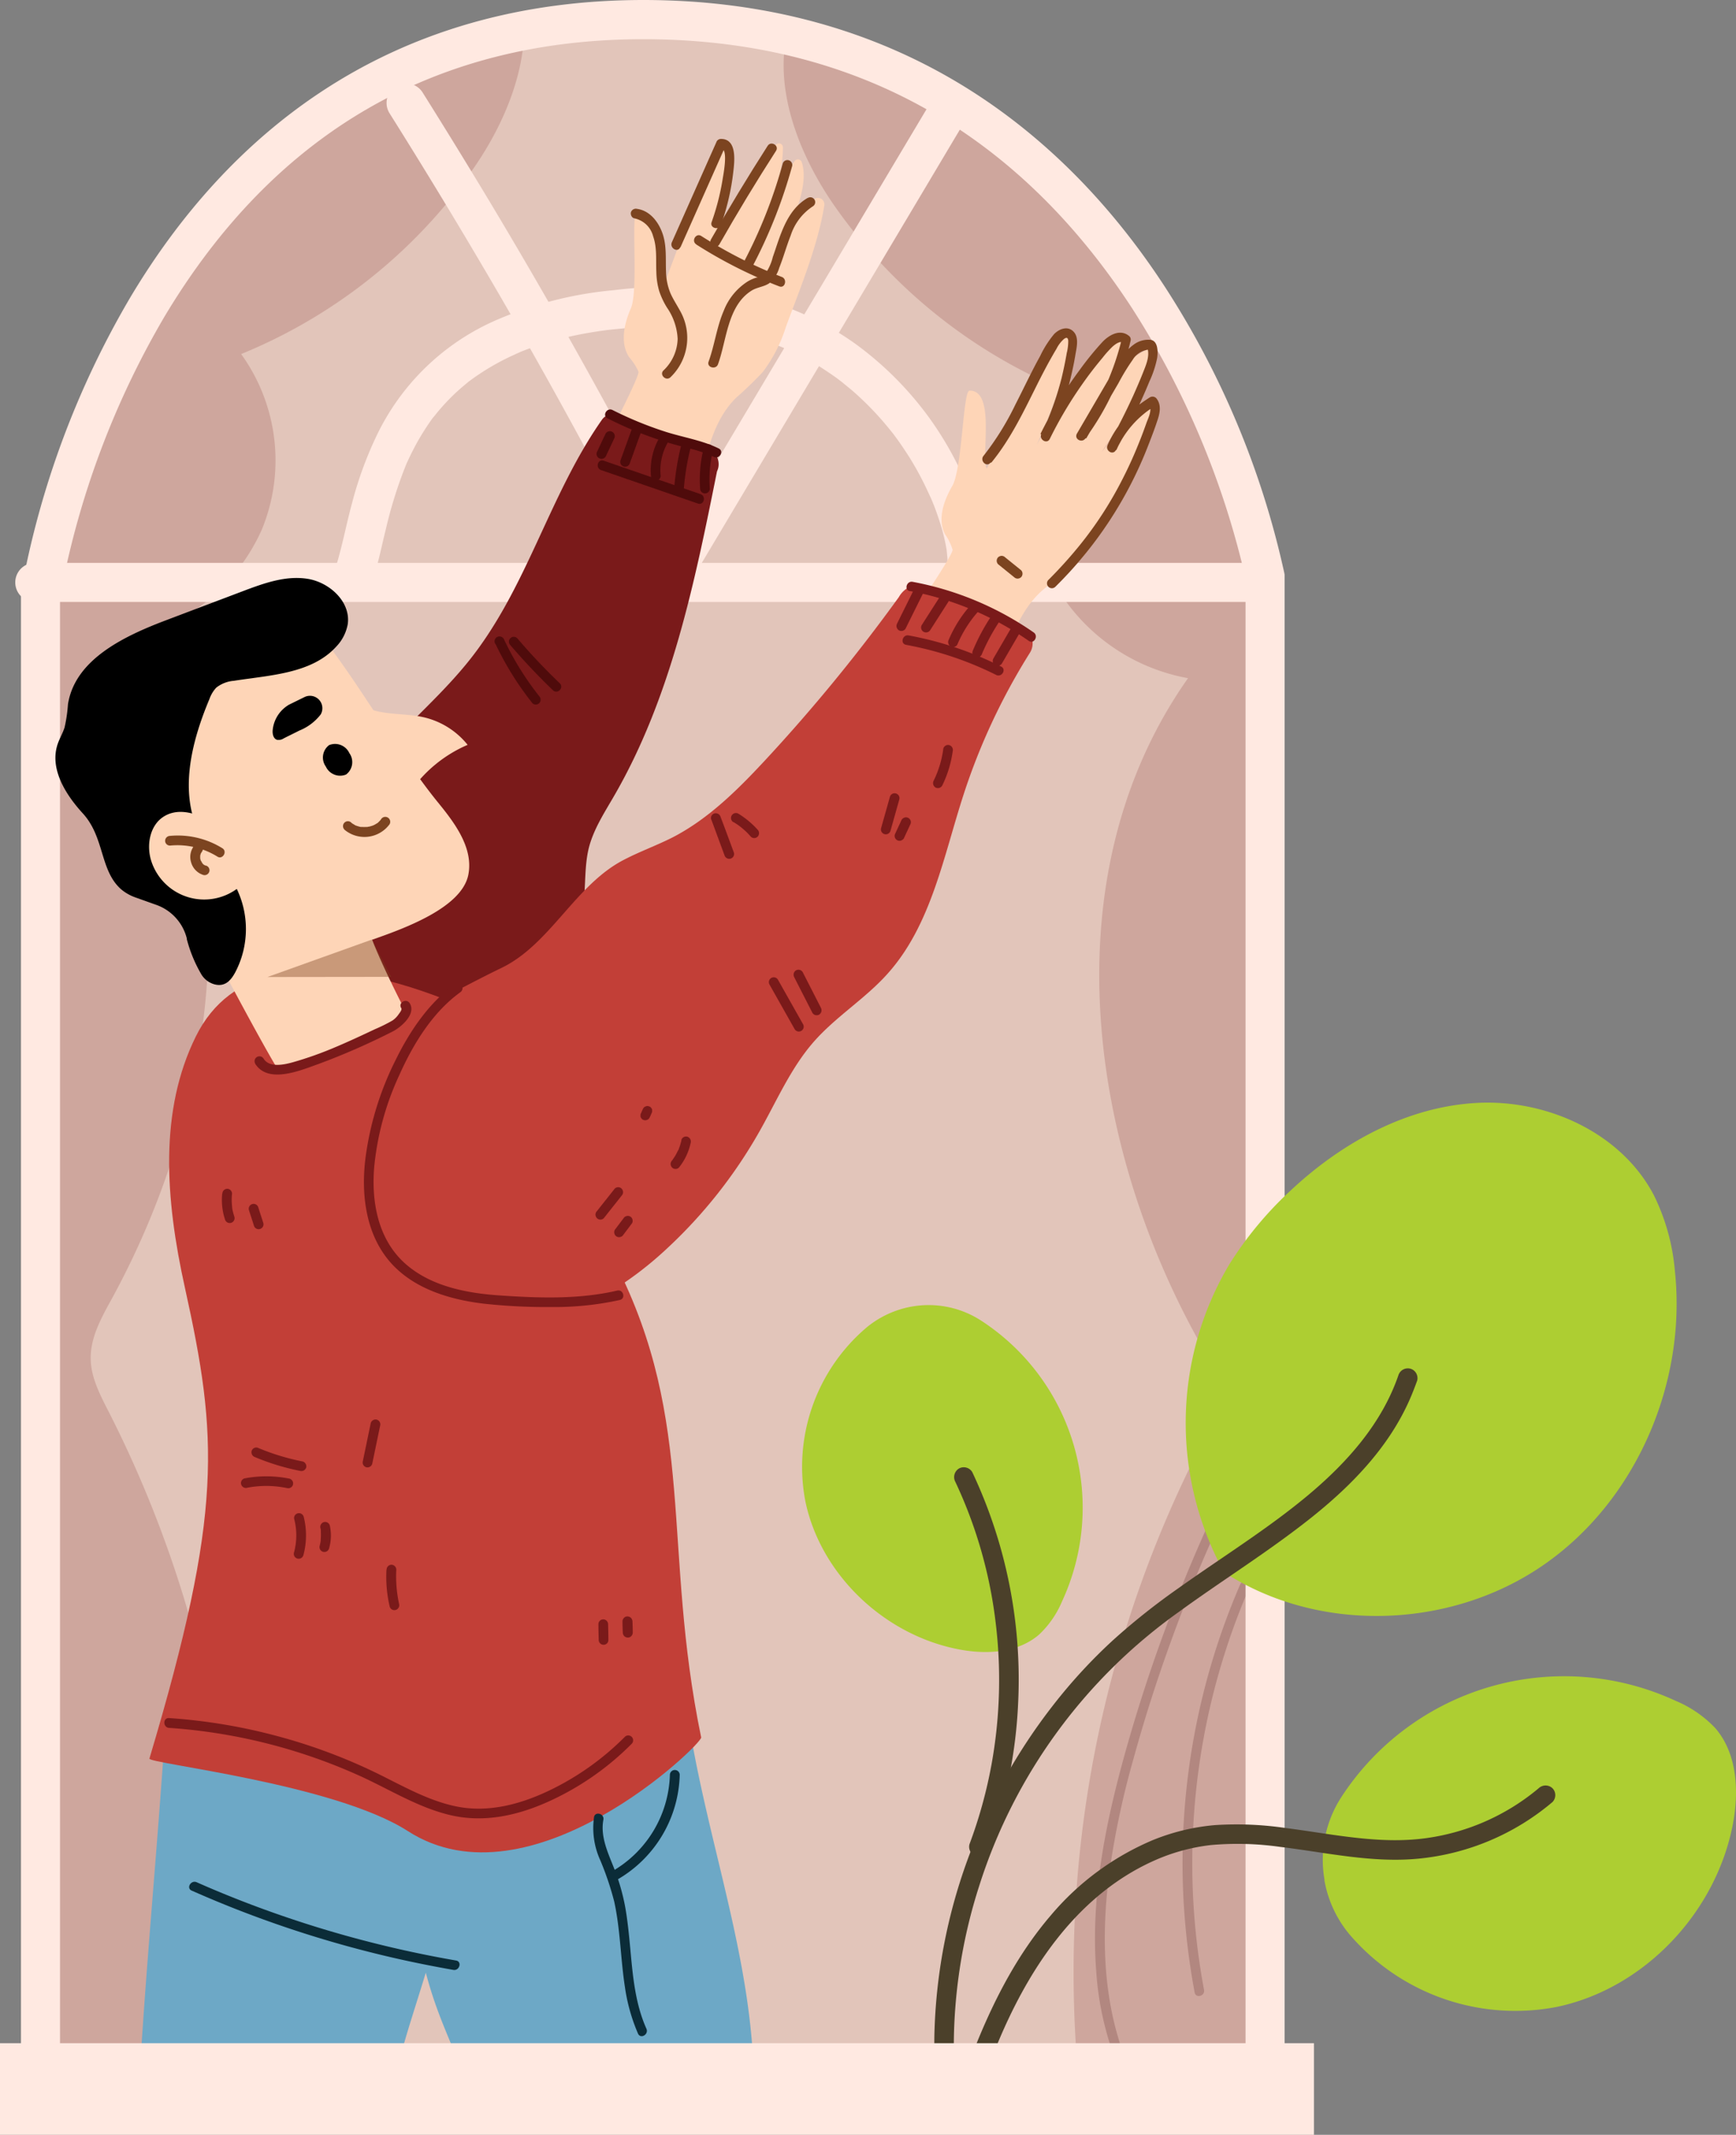 <svg xmlns="http://www.w3.org/2000/svg" xmlns:xlink="http://www.w3.org/1999/xlink" width="286.884" height="352.608" viewBox="0 0 286.884 352.608">
  <rect x="0" y="0" width="286.884" height="352.608" fill="#808080" stroke="none"/>
  <defs>
    <clipPath id="clip-path">
      <path id="Trazado_123202" data-name="Trazado 123202" d="M222.127,598.97,19.76,600.158V353.79s13.826-95.011,99.619-95.011,102.748,92,102.748,92V598.945Z" transform="translate(-19.76 -258.78)" fill="#e2c5ba"/>
    </clipPath>
  </defs>
  <g id="Grupo_1004315" data-name="Grupo 1004315" transform="translate(11855.884 2674.309)">
    <g id="Grupo_1004314" data-name="Grupo 1004314" transform="translate(-11882.081 -2674.309)">
      <g id="Grupo_86580" data-name="Grupo 86580" transform="translate(34.322 2.959)">
        <path id="Trazado_123181" data-name="Trazado 123181" d="M222.127,598.97,19.76,600.158V353.79s13.826-95.011,99.619-95.011,102.748,92,102.748,92V598.945Z" transform="translate(-19.76 -258.78)" fill="#e2c5ba"/>
        <g id="Grupo_86579" data-name="Grupo 86579" clip-path="url(#clip-path)">
          <path id="Trazado_123182" data-name="Trazado 123182" d="M123.433,292.044c6.307,10.648,1.722,24.3-5.336,34.492a87.043,87.043,0,0,1-38.446,30.732,30.007,30.007,0,0,1,3.42,28.986,31.949,31.949,0,0,1-23.48,18.41c22.194,31.46,17.1,74.878-1.261,108.545-1.746,3.177-3.638,6.5-3.541,10.115.073,3.056,1.577,5.918,2.983,8.659A190.39,190.39,0,0,1,75.746,650.668a235.108,235.108,0,0,0-70.318-7.107A3.722,3.722,0,0,1,2.712,643a3.448,3.448,0,0,1-.825-2.474A1557.482,1557.482,0,0,1,9.722,389.553c3.784-33.4,8.853-67.262,23.577-97.727,5.458-11.3,12.395-22.243,22.291-30.3C61.9,256.413,69.2,252.6,76.62,249.16a301.524,301.524,0,0,1,56.686-19.866c3.663-.873,8.344-1.334,10.406,1.7l-20.229,61.052Z" transform="translate(-47.925 -301.747)" fill="#cea69d"/>
          <path id="Trazado_123183" data-name="Trazado 123183" d="M82.948,294.574c-6.307,10.648-1.722,24.3,5.336,34.492A86.909,86.909,0,0,0,126.73,359.8a30.007,30.007,0,0,0-3.42,28.986,31.949,31.949,0,0,0,23.48,18.41c-22.194,31.46-17.1,74.878,1.261,108.545,1.746,3.178,3.638,6.5,3.541,10.115-.073,3.056-1.577,5.918-2.983,8.659A190.391,190.391,0,0,0,130.635,653.2a235.112,235.112,0,0,1,70.318-7.107,3.721,3.721,0,0,0,2.717-.558,3.448,3.448,0,0,0,.825-2.474,1557.482,1557.482,0,0,0-7.835-250.976c-3.784-33.4-8.853-67.262-23.577-97.727-5.458-11.3-12.395-22.243-22.291-30.3-6.307-5.118-13.608-8.926-21.03-12.371a301.52,301.52,0,0,0-56.686-19.866c-3.663-.873-8.344-1.334-10.406,1.7L82.9,294.574Z" transform="translate(41.412 -298.14)" fill="#cea69d"/>
          <path id="Trazado_123187" data-name="Trazado 123187" d="M111.334,360.184a262.989,262.989,0,0,0-14.845,39.464c-3.517,12.273-6.282,25.1-5.264,37.936a50.353,50.353,0,0,0,5.627,19.963c.485.922,1.892.1,1.383-.825-5.87-10.964-6.452-23.771-4.8-35.9a139.184,139.184,0,0,1,3.978-18.58c1.819-6.622,3.929-13.171,6.282-19.623q4-11.024,9.023-21.636c.437-.946-.946-1.746-1.383-.825h0Z" transform="translate(81.816 -114.835)" fill="#b28780"/>
          <path id="Trazado_123188" data-name="Trazado 123188" d="M106.5,365.706a115.657,115.657,0,0,0-9.339,52.417,119.469,119.469,0,0,0,1.819,14.966c.194,1.019,1.746.582,1.552-.437a113.323,113.323,0,0,1-1.819-26.245,114.309,114.309,0,0,1,9.169-39.877c.412-.946-.97-1.771-1.383-.825Z" transform="translate(90.317 -106.944)" fill="#b28780"/>
        </g>
      </g>
      <g id="Grupo_86581" data-name="Grupo 86581" transform="translate(28.717)">
        <path id="Trazado_123203" data-name="Trazado 123203" d="M17.84,605.414V355.336A147.48,147.48,0,0,1,35.935,306.63c8.49-14.214,18.968-25.542,31.193-33.692,15.305-10.212,33.328-15.378,53.557-15.378s38.349,5,53.969,14.869c12.468,7.883,23.334,18.847,32.285,32.6a143.073,143.073,0,0,1,19.672,47.178l.048.291V604.153L17.84,605.39Zm6.452-249.351V598.938l195.915-1.164V353.128a140.149,140.149,0,0,0-18.8-44.728c-19.235-29.447-46.377-44.364-80.724-44.364s-61,15.451-79.2,45.941a142.389,142.389,0,0,0-17.173,46.111Z" transform="translate(-16.892 -257.56)" fill="#ffe9e1"/>
        <path id="Trazado_123204" data-name="Trazado 123204" d="M221.953,295.89H20.677a3.226,3.226,0,1,0,0,6.452H221.953a3.226,3.226,0,1,0,0-6.452Z" transform="translate(-17.449 -202.917)" fill="#ffe9e1"/>
        <path id="Trazado_123205" data-name="Trazado 123205" d="M146.788,322.17a35.107,35.107,0,0,0-2.474-10.648,56.274,56.274,0,0,0-6.864-12.759,55.391,55.391,0,0,0-12.3-12.322,49.26,49.26,0,0,0-17.173-7.81,67.368,67.368,0,0,0-22.7-1.019,63.054,63.054,0,0,0-19.72,5.069,39.282,39.282,0,0,0-19.623,19.259A62.1,62.1,0,0,0,42,312.832c-.776,2.862-1.358,5.8-2.135,8.659-.146.558-.315,1.116-.485,1.674a3.234,3.234,0,0,0,6.234,1.722c.825-2.547,1.334-5.215,1.989-7.81a72.568,72.568,0,0,1,3.008-9.8c.073-.194.17-.388.243-.606.073-.146.243-.582,0,0-.267.631-.049.121,0-.024.17-.412.364-.825.558-1.237.412-.873.849-1.722,1.31-2.571.485-.873.994-1.7,1.528-2.523.267-.412.534-.8.825-1.213a5.7,5.7,0,0,1,.461-.606c.073-.1.121-.17.194-.267l-.291.388c.049-.049.1-.121.146-.17a34.477,34.477,0,0,1,4.39-4.633c.437-.364.849-.728,1.31-1.091.121-.1.218-.17.34-.267.243-.194-.485.388-.412.315a1.017,1.017,0,0,1,.194-.146c.243-.17.461-.34.7-.509q1.492-1.055,3.056-1.965c1.092-.631,2.207-1.213,3.372-1.746.291-.121.558-.267.849-.388.121-.048.728-.315.146-.073-.558.243.073-.024.218-.1.655-.267,1.31-.509,1.965-.752a56.906,56.906,0,0,1,8.926-2.353c.849-.146,1.7-.291,2.547-.412.194-.024.364-.048.558-.073h0c.485-.073.97-.121,1.455-.17,1.868-.194,3.76-.34,5.652-.437a73.523,73.523,0,0,1,11.085.364c-.049,0-.849-.121-.315-.049a1.033,1.033,0,0,1,.267.049c.218.024.412.073.631.1l1.237.218c.825.146,1.625.315,2.426.509q2.292.546,4.512,1.31,1.092.364,2.183.8c.17.073.364.146.534.218l-.17-.073c.364.17.728.315,1.116.485,1.334.631,2.644,1.31,3.905,2.038,1.213.7,2.377,1.48,3.517,2.28.291.194.558.412.849.631.121.1.243.17.364.267.388.291-.655-.509-.073-.049l1.6,1.31a50.486,50.486,0,0,1,5.555,5.6c.412.485.825.995,1.213,1.48.364.461-.291-.388-.17-.218l.291.364c.194.243.364.509.558.752.728.995,1.407,2.013,2.062,3.032a50.844,50.844,0,0,1,3.226,5.991c.121.243.218.485.34.728.049.1.1.218.146.315a.862.862,0,0,0,.1.218c.146.315-.34-.8-.194-.461.194.485.388.946.582,1.431.34.9.655,1.795.946,2.717a30.931,30.931,0,0,1,1.164,4.924.909.909,0,0,0,.024.243c.073.534-.073-.679-.073-.509s.048.315.048.485c.024.34.073.655.073.995a3.226,3.226,0,0,0,6.452,0h0Z" transform="translate(13.643 -229.683)" fill="#ffe9e1"/>
        <path id="Trazado_123206" data-name="Trazado 123206" d="M132.231,267.079q-8.769,14.7-17.537,29.423-8.769,14.7-17.537,29.422c-3.3,5.53-6.6,11.085-9.9,16.615h5.579q-7.9-15.572-16.373-30.854-8.4-15.172-17.367-30.053-5.094-8.441-10.333-16.785a3.228,3.228,0,1,0-5.579,3.25Q52.5,282.906,61.306,298.03q8.7,14.99,16.882,30.32,4.621,8.66,9.072,17.44c1.116,2.207,4.39,1.989,5.579,0q8.769-14.7,17.537-29.422,8.769-14.7,17.537-29.422c3.3-5.53,6.6-11.085,9.9-16.615a3.228,3.228,0,1,0-5.579-3.25h0Z" transform="translate(18.619 -249.469)" fill="#ffe9e1"/>
      </g>
      <path id="Trazado_123207" data-name="Trazado 123207" d="M49.578,372.524a191.077,191.077,0,0,0,66.655.388c2.935,24.547,12.977,46.668,11.328,71.337-.073,1.189-33.376,2.547-46.062,0-1.771-10.842-5.167-14.093-7.98-24.717-3.226,10.551-4.609,13.777-6.4,24.644a165.43,165.43,0,0,1-41.4.946c1.334-24.523,2.862-38.931,4.584-63.429L49.578,372.5Z" transform="translate(23.044 -93.702)" fill="#6da8c6"/>
      <path id="Trazado_123208" data-name="Trazado 123208" d="M60.662,323.726c4.148,1.7,8.3,3.372,12.468,5.069,2.717-6.622,2.741-14.384,7.859-19.356a59.08,59.08,0,0,0,4.342-4.2,24.3,24.3,0,0,0,3.784-7.35c2.232-6.088,5.312-13.413,6.379-20.157a1.067,1.067,0,0,0-1.7-1.019c-2.862,2.159-4.439,6.355-6.355,9.484,1.965-3.954,5.8-11.352,4.318-15.621a.662.662,0,0,0-1.164-.17c-2.838,4.051-6.695,10.794-7.81,15.136,2.765-4.245,5.894-11.837,5.87-17.392a.656.656,0,0,0-1.189-.388c-3.881,5.288-8.684,13.1-10.891,18.7,1.6-5.118,4.051-13.947,3.323-19.259-1.552.9-4.245,5.991-4.875,7.641-2.062,5.458-4.124,10.939-6.161,16.4-1.237-1.6.049-13.074-4.342-12.468-1.043.146.315,12.928-.994,15.96-1.116,2.571-1.819,5.7-.291,8.053a9.454,9.454,0,0,1,1.552,2.4c.243.946-7.131,14.7-8.3,17.755l4.2.8Z" transform="translate(66.924 -243.803)" fill="#fed5b7"/>
      <path id="Trazado_123209" data-name="Trazado 123209" d="M59.971,273.362a4.028,4.028,0,0,1,3.1,2.959c.679,1.916.437,3.954.534,5.943a11.981,11.981,0,0,0,.461,3.08,12.836,12.836,0,0,0,1.286,2.741,9.938,9.938,0,0,1,1.771,5.167,7.44,7.44,0,0,1-2.329,5.215c-.752.7.388,1.843,1.14,1.14a9.013,9.013,0,0,0,1.649-10.867c-.534-.995-1.164-1.94-1.625-2.959a9.725,9.725,0,0,1-.752-3.517c-.1-2.159.146-4.39-.606-6.476-.679-1.892-2.086-3.711-4.2-4a.849.849,0,0,0-.994.558c-.1.364.121.946.558.995h0Z" transform="translate(71.059 -237.293)" fill="#7c4420"/>
      <path id="Trazado_123210" data-name="Trazado 123210" d="M68.552,286.024A82.648,82.648,0,0,0,75.1,269.457a.807.807,0,0,0-1.552-.437A80.749,80.749,0,0,1,67.17,285.2c-.485.922.9,1.746,1.383.825h0Z" transform="translate(82.004 -242.024)" fill="#7c4420"/>
      <path id="Trazado_123211" data-name="Trazado 123211" d="M64.069,275.113a76.4,76.4,0,0,0,13.7,6.913c.97.388,1.383-1.188.437-1.552a76.369,76.369,0,0,1-13.317-6.767c-.873-.558-1.7.825-.825,1.383h0Z" transform="translate(77.198 -234.727)" fill="#7c4420"/>
      <path id="Trazado_123212" data-name="Trazado 123212" d="M66.3,283.984q4.475-7.859,9.363-15.451c.558-.873-.825-1.7-1.383-.825-3.25,5.069-6.379,10.236-9.363,15.451-.509.9.873,1.722,1.383.825Z" transform="translate(78.777 -243.622)" fill="#7c4420"/>
      <path id="Trazado_123213" data-name="Trazado 123213" d="M81.119,271.086c-3.541,2.038-4.536,6.21-5.8,9.8a8.017,8.017,0,0,1-1.237,2.741,2.956,2.956,0,0,1-1.431.631,6.445,6.445,0,0,0-1.455.631,10.031,10.031,0,0,0-3.978,4.851c-1.164,2.692-1.5,5.627-2.5,8.393-.364.97,1.213,1.407,1.552.437,1.455-4,1.552-9.678,5.579-12.176.922-.558,2.037-.606,2.911-1.213a5.244,5.244,0,0,0,1.625-2.523c.7-1.746,1.189-3.566,1.892-5.336a9.11,9.11,0,0,1,3.663-4.827.805.805,0,0,0-.825-1.383h0Z" transform="translate(78.582 -238.413)" fill="#7c4420"/>
      <path id="Trazado_123214" data-name="Trazado 123214" d="M39.774,387.7a44.71,44.71,0,0,1,5.118-39.853c5.361-7.81,13.122-13.68,19.089-21.03,9.8-12.055,13.365-27.458,22.194-40.071a2.3,2.3,0,0,1,3.347-.485c3.42,2.911,9.339,3.638,13.583,5.094a2.715,2.715,0,0,1,2.11,3.881c-3.711,18.507-7.592,37.4-17.076,53.727-1.577,2.717-3.323,5.409-4.1,8.441-.728,2.935-.509,6.016-.873,9.023-1.019,8.15-6.307,15.014-10.042,22.34-2.3,4.512-4.075,9.339-6.792,13.632s-6.622,8.15-11.546,9.363c-6.961,1.722-14.869-3.008-16.688-9.945l1.7-14.093Z" transform="translate(39.47 -217.379)" fill="#7a1a1a"/>
      <path id="Trazado_123215" data-name="Trazado 123215" d="M81.086,334.1l11.788,6.476c3.469-6.258,4.39-13.971,10.066-18.313a54.51,54.51,0,0,0,4.8-3.663,24.029,24.029,0,0,0,4.609-6.864c2.935-5.8,6.84-12.71,8.684-19.259a1.06,1.06,0,0,0-1.552-1.213c-3.081,1.819-5.142,5.8-7.422,8.684,2.426-3.711,9.242-12.516,8.247-16.931-.121-.534-2.935,1.189-3.275,1.6-3.3,3.687-7.907,9.945-9.508,14.117,3.25-3.881,7.228-11.085,7.859-16.591a.664.664,0,0,0-1.14-.534c-4.463,4.8-10.163,12.007-13,17.294,2.183-4.9,5.627-13.365,5.53-18.75-1.649.7-4.924,5.458-5.724,7.034-2.668,5.191-5.361,10.382-8.029,15.572-1.043-1.722,1.577-12.977-2.862-12.88-1.067.024-1.189,12.88-2.838,15.742-1.407,2.426-2.474,5.458-1.213,7.956a9.048,9.048,0,0,1,1.261,2.571c.146.97-8.8,13.753-10.309,16.664l4.075,1.286Z" transform="translate(96.249 -225.356)" fill="#fed5b7"/>
      <path id="Trazado_123216" data-name="Trazado 123216" d="M84.854,332.713c8.344,13.389,11.594,25.2,18.8,39.416,13.341,26.293,7.641,46.887,14.117,78.2.218,1.067-28.185,28.525-48.463,15.475-12.225-7.859-42.982-11.158-42.715-11.982,12.176-40.774,11.328-53.048,5.87-77.74-3.3-14.869-4.245-29.3,1.795-41.526,11.57-23.456,50.6-1.819,50.6-1.819Z" transform="translate(24.298 -163.358)" fill="#c23f37"/>
      <path id="Trazado_123217" data-name="Trazado 123217" d="M58.138,300.46c6.816,8.344,13.341,20.254,20.157,28.6,2.789,3.42,5.749,7.447,4.924,11.788-1.043,5.458-10.5,8.878-15.912,10.77,2.692,6.816,8.708,18.022,8.126,16.445A30.278,30.278,0,0,1,52.9,374.707c-1.092-.121-27.021-49.555-29.059-55.789l34.322-18.435Z" transform="translate(20.379 -196.402)" fill="#fed5b7"/>
      <path id="Trazado_123218" data-name="Trazado 123218" d="M84.845,302.067c3.372-4.124,5.579-8.975,7.956-13.68.582-1.14,1.189-2.3,1.819-3.42.315-.558.631-1.116.97-1.674a5.276,5.276,0,0,1,1.213-1.6c.412-.315.679-.291.728.267a8.163,8.163,0,0,1-.243,2.013q-.364,2.11-.873,4.22a49.31,49.31,0,0,1-3.323,9.169c-.437.922.922,1.746,1.383.825a67.192,67.192,0,0,1,5.458-9.169c1.019-1.455,2.11-2.862,3.25-4.221a17.364,17.364,0,0,1,1.674-1.868c.388-.34,1.261-1.043,1.771-.606-.073-.267-.146-.534-.218-.776a43.651,43.651,0,0,1-7.3,15.742c.461.267.922.534,1.383.825l5.336-9.144a34.844,34.844,0,0,1,2.353-3.857,3.479,3.479,0,0,1,3.1-1.7c-.267-.194-.509-.388-.776-.582.558,1.358.049,2.717-.461,4-.558,1.431-1.164,2.838-1.795,4.245-1.261,2.765-2.644,5.482-4.148,8.126.461.267.922.534,1.383.825a16.055,16.055,0,0,1,6.452-7.325c-.364-.1-.728-.194-1.116-.291.655.873,0,2.159-.34,3.056-.388,1.091-.776,2.159-1.213,3.226q-1.237,3.129-2.765,6.112a61.706,61.706,0,0,1-7.059,10.915,73.2,73.2,0,0,1-5.215,5.773.807.807,0,0,0,1.14,1.14,66.312,66.312,0,0,0,15.4-23.431c.509-1.31,1.019-2.62,1.455-3.954.412-1.164.752-2.571-.049-3.663a.851.851,0,0,0-1.116-.291,17.386,17.386,0,0,0-7.034,7.907c-.412.922.873,1.746,1.383.825,1.407-2.474,2.692-4.972,3.881-7.543.582-1.261,1.14-2.523,1.649-3.784a16.952,16.952,0,0,0,1.286-3.881c.146-.97.17-2.886-1.14-3.008a4.046,4.046,0,0,0-2.838.873c-1.94,1.455-3.008,3.881-4.2,5.918l-5.069,8.684c-.534.922.8,1.625,1.383.825a44.574,44.574,0,0,0,7.471-16.13.765.765,0,0,0-.218-.776c-1.455-1.237-3.275-.243-4.415.946a50.117,50.117,0,0,0-3.808,4.681,68.762,68.762,0,0,0-6.452,10.527c.461.267.922.534,1.383.825a51.565,51.565,0,0,0,3.323-8.95c.412-1.577.776-3.2,1.043-4.8.194-1.213.679-2.911-.243-3.929-.97-1.067-2.4-.509-3.25.364a16.947,16.947,0,0,0-2.3,3.614c-1.455,2.62-2.717,5.336-4.1,8.029a46.146,46.146,0,0,1-5.264,8.465c-.655.8.485,1.94,1.14,1.14h0Z" transform="translate(105.2 -225.685)" fill="#7c4420"/>
      <path id="Trazado_123219" data-name="Trazado 123219" d="M84.544,296.793c.873.7,1.771,1.431,2.644,2.135a.847.847,0,0,0,.582.243.9.9,0,0,0,.582-.243.828.828,0,0,0,0-1.14l-2.644-2.135a.847.847,0,0,0-.582-.243.9.9,0,0,0-.582.243.828.828,0,0,0,0,1.14Z" transform="translate(106.593 -203.601)" fill="#7c4420"/>
      <path id="Trazado_123220" data-name="Trazado 123220" d="M63.656,284.921l7.422-16.688c-.243.121-.461.267-.7.388,1.237,0,.34,4.415.243,5.069a39.962,39.962,0,0,1-1.819,7.083c-.34.97,1.213,1.407,1.552.437a39.13,39.13,0,0,0,2.037-8.781c.194-1.7.655-5.409-2.037-5.409a.814.814,0,0,0-.7.388c-2.474,5.555-4.948,11.133-7.422,16.688-.412.946.97,1.771,1.383.825h0Z" transform="translate(74.991 -244.074)" fill="#7c4420"/>
      <path id="Trazado_123221" data-name="Trazado 123221" d="M64.563,418.466c11.91,4.172,25.056-2.135,34.468-10.527a80.387,80.387,0,0,0,16.494-20.545c2.814-5,5.118-10.357,8.9-14.651,3.638-4.124,8.441-7.058,12.1-11.133,7.253-8.029,9.266-19.332,12.613-29.641a104.743,104.743,0,0,1,10.964-23.431,2.889,2.889,0,0,0-1.14-4.124,113.215,113.215,0,0,0-16.082-6.622,4.125,4.125,0,0,0-2.4-.267,4.229,4.229,0,0,0-2.037,1.819,283.531,283.531,0,0,1-22.121,26.973c-4.512,4.851-9.314,9.63-15.208,12.686-2.717,1.383-5.6,2.4-8.3,3.832-7.932,4.2-12.007,13.9-20.084,17.78-9.436,4.536-26,14.19-34.419,17.149-11.473-6.161,10.236,18,13.753,29.5,1.116,3.614,2.4,7.3,5,10.066s6.67,4.39,10.26,3.2l-2.789-2.013Z" transform="translate(36.293 -200.721)" fill="#c23f37"/>
      <path id="Trazado_123222" data-name="Trazado 123222" d="M78.751,298.718a50.7,50.7,0,0,1,19.623,8.223c.849.606,1.649-.8.825-1.383a51.547,51.547,0,0,0-20.011-8.368c-1.019-.194-1.455,1.358-.437,1.552h0Z" transform="translate(97.832 -201.088)" fill="#7a1a1a"/>
      <path id="Trazado_123223" data-name="Trazado 123223" d="M86.991,300.618l-2.838,4.876a.828.828,0,0,0,.291,1.116.851.851,0,0,0,1.116-.291l2.838-4.875a.828.828,0,0,0-.291-1.116.851.851,0,0,0-1.116.291Z" transform="translate(106.207 -196.73)" fill="#7a1a1a"/>
      <path id="Trazado_123224" data-name="Trazado 123224" d="M85.85,299.718a33.542,33.542,0,0,0-3.153,5.894.8.8,0,0,0,.558.995.849.849,0,0,0,.994-.558,32.691,32.691,0,0,1,2.983-5.506.815.815,0,0,0-1.407-.825h0Z" transform="translate(104.22 -198.037)" fill="#7a1a1a"/>
      <path id="Trazado_123225" data-name="Trazado 123225" d="M84.936,298.8a20.8,20.8,0,0,0-3.832,5.943.845.845,0,0,0,.291,1.116.828.828,0,0,0,1.116-.291,19.853,19.853,0,0,1,3.59-5.627.806.806,0,1,0-1.14-1.14h0Z" transform="translate(101.883 -199.087)" fill="#7a1a1a"/>
      <path id="Trazado_123226" data-name="Trazado 123226" d="M82.257,298.434l-2.983,4.657a.815.815,0,1,0,1.407.825l2.983-4.657a.851.851,0,0,0-.291-1.116.828.828,0,0,0-1.116.291Z" transform="translate(99.25 -199.858)" fill="#7a1a1a"/>
      <path id="Trazado_123227" data-name="Trazado 123227" d="M80.376,297.934c-.922,1.868-1.868,3.76-2.789,5.627a.851.851,0,0,0,.291,1.116.822.822,0,0,0,1.116-.291c.922-1.868,1.868-3.76,2.789-5.627a.851.851,0,0,0-.291-1.116.822.822,0,0,0-1.116.291Z" transform="translate(96.862 -200.571)" fill="#7a1a1a"/>
      <path id="Trazado_123228" data-name="Trazado 123228" d="M78.481,302.392a55.794,55.794,0,0,1,14.893,4.972c.922.461,1.746-.922.825-1.383a56.774,56.774,0,0,0-15.281-5.142c-1.019-.194-1.455,1.358-.437,1.552h0Z" transform="translate(97.447 -195.884)" fill="#7a1a1a"/>
      <path id="Trazado_123229" data-name="Trazado 123229" d="M68.91,325.325l4.148,7.35a.805.805,0,0,0,1.383-.825l-4.148-7.35a.805.805,0,0,0-1.383.825Z" transform="translate(84.46 -162.689)" fill="#7a1a1a"/>
      <path id="Trazado_123230" data-name="Trazado 123230" d="M70.577,324.819c.995,1.965,2.013,3.929,3.008,5.894A.822.822,0,0,0,74.7,331a.845.845,0,0,0,.291-1.116c-.995-1.965-2.013-3.929-3.008-5.894a.822.822,0,0,0-1.116-.291.845.845,0,0,0-.291,1.116Z" transform="translate(86.868 -163.42)" fill="#7a1a1a"/>
      <path id="Trazado_123231" data-name="Trazado 123231" d="M56.351,324.6c-4.39,3.153-7.544,7.81-9.9,12.613a50.653,50.653,0,0,0-4.972,16.057c-.776,5.943-.049,12.54,3.978,17.246,3.857,4.487,9.872,6.282,15.524,6.961a94.4,94.4,0,0,0,11.109.558,49.986,49.986,0,0,0,11.4-1.164c1.019-.243.582-1.795-.437-1.552-6.331,1.48-13,1.237-19.429.8-5.409-.364-11.328-1.5-15.524-5.191-4.584-4.026-5.7-10.284-5.191-16.106a46.538,46.538,0,0,1,4.124-15.063c2.3-5.142,5.482-10.382,10.115-13.729.825-.606.024-2.013-.825-1.383h0Z" transform="translate(45.136 -162.153)" fill="#7a1a1a"/>
      <path id="Trazado_123232" data-name="Trazado 123232" d="M28.414,376.177a91.633,91.633,0,0,1,31.824,8.077c4.778,2.207,9.363,5.069,14.529,6.307,5.336,1.286,10.673.218,15.645-1.916a46.151,46.151,0,0,0,14.457-9.872.807.807,0,0,0-1.14-1.14,45.04,45.04,0,0,1-12.492,8.878c-4.8,2.3-10.163,3.735-15.475,2.62-5.094-1.067-9.605-3.881-14.287-6.064a91.688,91.688,0,0,0-15.184-5.53,92.917,92.917,0,0,0-17.9-2.983c-1.043-.073-1.043,1.552,0,1.625h0Z" transform="translate(25.749 -90.781)" fill="#7a1a1a"/>
      <path id="Trazado_123233" data-name="Trazado 123233" d="M33.827,336.036c2.11,3.469,7.519,1.164,10.382.146a114.317,114.317,0,0,0,12.371-5.409c1.383-.7,3.954-2.886,2.814-4.681-.558-.873-1.965-.073-1.383.825.17.267-.315.825-.461,1.043a3.875,3.875,0,0,1-.994.995,26.608,26.608,0,0,1-2.886,1.431c-2.207,1.043-4.439,2.086-6.695,3.032a58.87,58.87,0,0,1-6.937,2.45c-1.431.388-3.832.922-4.778-.606a.805.805,0,0,0-1.383.825h0Z" transform="translate(34.502 -160.399)" fill="#7a1a1a"/>
      <path id="Trazado_123234" data-name="Trazado 123234" d="M51.9,321.54l-17.27,6.185,20.448-.024Z" transform="translate(35.761 -166.351)" fill="#7c4420" opacity="0.41"/>
      <path id="Trazado_123235" data-name="Trazado 123235" d="M64.911,313.962c.728,1.965,1.455,3.954,2.183,5.918a.827.827,0,0,0,.995.558.8.8,0,0,0,.558-.995c-.728-1.965-1.455-3.954-2.207-5.918a.827.827,0,0,0-.995-.558.8.8,0,0,0-.558.995h0Z" transform="translate(78.83 -178.614)" fill="#7a1a1a"/>
      <path id="Trazado_123236" data-name="Trazado 123236" d="M66.59,314.392c.267.17.558.34.825.534.121.1.267.194.388.291.073.049-.121-.1,0,0,.146.121.218.17.291.243a10.457,10.457,0,0,1,1.383,1.358.805.805,0,0,0,1.14,0,.828.828,0,0,0,0-1.14,14.4,14.4,0,0,0-3.178-2.644.815.815,0,1,0-.825,1.407h0Z" transform="translate(80.789 -178.631)" fill="#7a1a1a"/>
      <path id="Trazado_123237" data-name="Trazado 123237" d="M60.158,338.64c-.97,1.237-1.965,2.474-2.935,3.711a.847.847,0,0,0-.243.582.9.9,0,0,0,.243.582.805.805,0,0,0,1.14,0c.97-1.237,1.965-2.474,2.935-3.711a.847.847,0,0,0,.243-.582.9.9,0,0,0-.243-.582.805.805,0,0,0-1.14,0Z" transform="translate(67.623 -142.312)" fill="#7a1a1a"/>
      <path id="Trazado_123238" data-name="Trazado 123238" d="M59.792,340.754c-.485.631-.946,1.261-1.431,1.892a.8.8,0,0,0-.073.631.785.785,0,0,0,.994.558c.073-.024.121-.049.194-.073a.836.836,0,0,0,.291-.291c.485-.631.946-1.261,1.431-1.892a.8.8,0,0,0,.073-.631.785.785,0,0,0-.994-.558c-.073.024-.121.049-.194.073a.837.837,0,0,0-.291.291Z" transform="translate(69.444 -139.527)" fill="#7a1a1a"/>
      <path id="Trazado_123239" data-name="Trazado 123239" d="M63.895,335.507a7.552,7.552,0,0,1-.267.995c-.049.17-.121.315-.17.485,0,.024-.1.291-.049.1,0,.073-.073.146-.1.194-.146.291-.291.582-.461.873l-.291.437-.146.218c-.024.024-.049.073-.073.1h0a.847.847,0,0,0-.243.582.9.9,0,0,0,.243.582.805.805,0,0,0,1.14,0,9.7,9.7,0,0,0,1.94-4.1.836.836,0,0,0-.558-.994.816.816,0,0,0-.994.558h0Z" transform="translate(74.922 -147.233)" fill="#7a1a1a"/>
      <path id="Trazado_123240" data-name="Trazado 123240" d="M60.487,333.275c-.121.243-.243.509-.34.752a.689.689,0,0,0-.1.291v.315a.578.578,0,0,0,.146.267.626.626,0,0,0,.218.218c.073.024.121.048.194.073a.674.674,0,0,0,.437,0c.073-.024.121-.048.194-.073a.836.836,0,0,0,.291-.291c.121-.243.243-.509.34-.752a.689.689,0,0,0,.1-.291v-.315a.578.578,0,0,0-.146-.267.626.626,0,0,0-.218-.218c-.073-.024-.121-.048-.194-.073a.674.674,0,0,0-.437,0c-.073.024-.121.049-.194.073a.837.837,0,0,0-.291.291Z" transform="translate(71.999 -150.191)" fill="#7a1a1a"/>
      <path id="Trazado_123241" data-name="Trazado 123241" d="M77.913,312.161l-1.455,5.167a.806.806,0,1,0,1.552.437l1.455-5.167a.806.806,0,0,0-1.552-.437Z" transform="translate(95.347 -180.549)" fill="#7a1a1a"/>
      <path id="Trazado_123242" data-name="Trazado 123242" d="M78.516,313.614c-.34.752-.7,1.5-1.043,2.256a.807.807,0,0,0,.922,1.189.927.927,0,0,0,.485-.364c.34-.752.7-1.5,1.043-2.256A.807.807,0,0,0,79,313.251a.927.927,0,0,0-.485.364Z" transform="translate(96.684 -178.218)" fill="#7a1a1a"/>
      <path id="Trazado_123243" data-name="Trazado 123243" d="M81.678,308.871a16.842,16.842,0,0,1-1.6,5.312.851.851,0,0,0,.291,1.116.822.822,0,0,0,1.116-.291,18.727,18.727,0,0,0,1.746-5.7.836.836,0,0,0-.558-.995.815.815,0,0,0-.995.558h0Z" transform="translate(100.411 -185.239)" fill="#7a1a1a"/>
      <path id="Trazado_123244" data-name="Trazado 123244" d="M36.506,361.622a10.767,10.767,0,0,1-.049,5.482.806.806,0,1,0,1.552.437,12.537,12.537,0,0,0,.049-6.355.816.816,0,0,0-.994-.558.8.8,0,0,0-.558.995Z" transform="translate(38.324 -110.67)" fill="#7a1a1a"/>
      <path id="Trazado_123245" data-name="Trazado 123245" d="M38.329,362.178a2.735,2.735,0,0,1,.073.437v.218c0,.267.024.534,0,.825a2.22,2.22,0,0,1-.024.388v.291c-.049.267-.1.534-.17.8a.806.806,0,1,0,1.552.437,7.689,7.689,0,0,0,.121-3.784.8.8,0,0,0-.994-.558.827.827,0,0,0-.558.995h0Z" transform="translate(40.819 -109.82)" fill="#7a1a1a"/>
      <path id="Trazado_123246" data-name="Trazado 123246" d="M42.453,354.805c-.437,2.11-.873,4.221-1.31,6.307a.816.816,0,0,0,.558.995.827.827,0,0,0,.994-.558c.437-2.11.873-4.22,1.31-6.307a.816.816,0,0,0-.558-.995.827.827,0,0,0-.994.558Z" transform="translate(45.014 -119.765)" fill="#7a1a1a"/>
      <path id="Trazado_123247" data-name="Trazado 123247" d="M42.761,364.91a21.515,21.515,0,0,0,.534,6.112.8.8,0,0,0,.994.558.816.816,0,0,0,.558-.994,21.3,21.3,0,0,1-.461-5.676.824.824,0,0,0-.8-.8.808.808,0,0,0-.8.8h0Z" transform="translate(47.302 -105.663)" fill="#7a1a1a"/>
      <path id="Trazado_123248" data-name="Trazado 123248" d="M57.181,368.631c0,.873.024,1.722.049,2.6a.807.807,0,0,0,.8.8.792.792,0,0,0,.8-.8c0-.873-.024-1.722-.049-2.6a.807.807,0,0,0-.8-.8.792.792,0,0,0-.8.8Z" transform="translate(67.907 -100.36)" fill="#7a1a1a"/>
      <path id="Trazado_123249" data-name="Trazado 123249" d="M58.82,368.455c0,.606.024,1.237.049,1.843a.9.9,0,0,0,.243.582.847.847,0,0,0,.582.243.752.752,0,0,0,.582-.243.847.847,0,0,0,.243-.582c0-.606-.024-1.237-.049-1.843a.9.9,0,0,0-.243-.582.847.847,0,0,0-.582-.243.752.752,0,0,0-.582.243.847.847,0,0,0-.243.582Z" transform="translate(70.246 -100.645)" fill="#7a1a1a"/>
      <path id="Trazado_123250" data-name="Trazado 123250" d="M34.124,357.719A38.5,38.5,0,0,0,41.6,360a.836.836,0,0,0,.994-.558.849.849,0,0,0-.558-.994,37.991,37.991,0,0,1-7.471-2.28.8.8,0,0,0-.994.558.849.849,0,0,0,.558.995Z" transform="translate(34.205 -117.051)" fill="#7a1a1a"/>
      <path id="Trazado_123251" data-name="Trazado 123251" d="M33.829,359.982a16.78,16.78,0,0,1,6.6.049.816.816,0,0,0,.994-.558.827.827,0,0,0-.558-.994,19.234,19.234,0,0,0-7.447-.049.8.8,0,0,0-.558.995.816.816,0,0,0,.994.558h0Z" transform="translate(33.191 -114.245)" fill="#7a1a1a"/>
      <path id="Trazado_123252" data-name="Trazado 123252" d="M31.582,339.311a10.178,10.178,0,0,0,.461,4.269.806.806,0,1,0,1.552-.437c-.1-.315-.194-.631-.267-.946a3.481,3.481,0,0,1-.1-.534.671.671,0,0,0-.024-.218v-.121a9.311,9.311,0,0,1,0-2.013.807.807,0,0,0-.8-.8.824.824,0,0,0-.8.8h0Z" transform="translate(31.338 -142.159)" fill="#7a1a1a"/>
      <path id="Trazado_123253" data-name="Trazado 123253" d="M33.392,340.567c.267.849.558,1.7.825,2.571a.806.806,0,1,0,1.552-.437c-.267-.849-.558-1.7-.825-2.571a.806.806,0,1,0-1.552.437Z" transform="translate(33.942 -140.698)" fill="#7a1a1a"/>
      <path id="Trazado_123254" data-name="Trazado 123254" d="M39.989,315.286a5.153,5.153,0,0,0,7.471-.873.815.815,0,1,0-1.407-.825l-.073.1c-.024.048-.073.073-.1.121l-.291.291a.643.643,0,0,1-.146.121c.1-.073,0,0-.049.024l-.364.218-.146.073s-.218.1-.1.048a2.131,2.131,0,0,1-.364.121,1.82,1.82,0,0,1-.388.1.711.711,0,0,0-.218.048c-.146.024.024,0-.049,0-.267,0-.509.024-.776,0H42.8c-.243,0,.146.049-.1,0a3.005,3.005,0,0,1-.388-.1,2.135,2.135,0,0,1-.364-.121c-.218-.073.073.024-.049,0a.607.607,0,0,1-.17-.1l-.364-.218s-.17-.121-.049-.024a1.05,1.05,0,0,1-.17-.146.806.806,0,0,0-1.14,1.14h0Z" transform="translate(43.111 -178.264)" fill="#7c4420"/>
      <path id="Trazado_123255" data-name="Trazado 123255" d="M42.758,309.751a2.562,2.562,0,0,1-.534,3.541,2.6,2.6,0,0,1-3.347-1.31,2.562,2.562,0,0,1,.534-3.541A2.6,2.6,0,0,1,42.758,309.751Z" transform="translate(41.167 -185.366)"/>
      <path id="Trazado_123256" data-name="Trazado 123256" d="M40.238,305.159a2.051,2.051,0,0,1,2.692,2.862,8.435,8.435,0,0,1-3.541,2.668c-.849.437-1.722.849-2.571,1.286a1.552,1.552,0,0,1-1.067.243c-.655-.17-.825-.995-.752-1.649a5.481,5.481,0,0,1,2.717-4.172Z" transform="translate(36.265 -190.016)"/>
      <path id="Trazado_123257" data-name="Trazado 123257" d="M58.061,286.917a59.625,59.625,0,0,0,8.732,3.614c1.455.485,2.911.873,4.39,1.261a21.471,21.471,0,0,1,4.415,1.48c.922.461,1.746-.922.825-1.383-2.741-1.358-5.821-1.819-8.732-2.741a60.773,60.773,0,0,1-8.829-3.614c-.922-.461-1.746.922-.825,1.383h0Z" transform="translate(68.555 -217.812)" fill="#4f0b0b"/>
      <path id="Trazado_123258" data-name="Trazado 123258" d="M64.749,288.4a21.093,21.093,0,0,0-.606,6.743.808.808,0,0,0,.8.8.792.792,0,0,0,.8-.8,19.889,19.889,0,0,1,.534-6.331.807.807,0,0,0-1.552-.437h0Z" transform="translate(77.754 -214.443)" fill="#4f0b0b"/>
      <path id="Trazado_123259" data-name="Trazado 123259" d="M63.6,288.051a44.413,44.413,0,0,0-1.261,7.568.8.8,0,0,0,1.6,0,41.734,41.734,0,0,1,1.213-7.131.807.807,0,0,0-1.552-.437h0Z" transform="translate(75.263 -214.895)" fill="#4f0b0b"/>
      <path id="Trazado_123260" data-name="Trazado 123260" d="M62.291,287.526a10.7,10.7,0,0,0-1.5,6.476.824.824,0,0,0,.8.8.792.792,0,0,0,.8-.8,9.159,9.159,0,0,1,1.286-5.676.805.805,0,0,0-1.383-.825h0Z" transform="translate(72.984 -215.413)" fill="#4f0b0b"/>
      <path id="Trazado_123261" data-name="Trazado 123261" d="M60.715,286.975c-.679,1.843-1.334,3.711-2.013,5.555a.806.806,0,1,0,1.552.437c.679-1.843,1.334-3.711,2.013-5.555a.806.806,0,0,0-1.552-.437Z" transform="translate(70.025 -216.463)" fill="#4f0b0b"/>
      <path id="Trazado_123262" data-name="Trazado 123262" d="M58.546,287.321c-.461.97-.922,1.94-1.383,2.935a.815.815,0,0,0,1.407.825c.461-.97.922-1.94,1.383-2.935a.815.815,0,0,0-1.407-.825Z" transform="translate(67.73 -215.694)" fill="#4f0b0b"/>
      <path id="Trazado_123263" data-name="Trazado 123263" d="M57.684,290.511l16.009,5.53c.995.34,1.407-1.213.437-1.552l-16.009-5.53c-.994-.34-1.407,1.213-.437,1.552Z" transform="translate(67.84 -212.868)" fill="#4f0b0b"/>
      <path id="Trazado_123264" data-name="Trazado 123264" d="M50.235,302.089a50.763,50.763,0,0,0,6.112,9.824.805.805,0,0,0,1.14,0,.828.828,0,0,0,0-1.14,48.309,48.309,0,0,1-5.87-9.484A.845.845,0,0,0,50.5,301a.822.822,0,0,0-.291,1.116h0Z" transform="translate(57.826 -195.775)" fill="#4f0b0b"/>
      <path id="Trazado_123265" data-name="Trazado 123265" d="M51.319,302.3c2.232,2.6,4.584,5.094,7.034,7.447.752.728,1.892-.412,1.14-1.14a101.8,101.8,0,0,1-7.034-7.447.806.806,0,1,0-1.14,1.14Z" transform="translate(59.215 -195.743)" fill="#4f0b0b"/>
      <path id="Trazado_123266" data-name="Trazado 123266" d="M40.55,305.12c2.547,3.008,7.253,2.256,11.109,3.032a13.078,13.078,0,0,1,7.616,4.633,22.132,22.132,0,0,0-9.242,7.422L40.55,305.12Z" transform="translate(44.2 -189.759)" fill="#fed5b7"/>
      <path id="Trazado_123267" data-name="Trazado 123267" d="M41.882,356.49a22.938,22.938,0,0,0,2.353,5.773,3.676,3.676,0,0,0,2.256,1.771c1.795.461,2.741-.752,3.4-1.965a15.341,15.341,0,0,0,.024-14.287c-1.6-2.959-4.148-5.336-5.724-8.3C40.5,332.6,42.61,324.108,45.642,316.9a5.4,5.4,0,0,1,1.116-1.868,5.4,5.4,0,0,1,2.935-1.14c6.015-.946,12.856-1.164,16.931-5.676a7.171,7.171,0,0,0,1.868-3.663c.534-3.663-2.959-6.913-6.622-7.5s-7.3.752-10.77,2.062c-4.221,1.6-8.465,3.2-12.686,4.8-6.986,2.644-15.014,6.5-16.154,13.874a24.846,24.846,0,0,1-.558,3.808c-.291.922-.8,1.771-1.116,2.668-1.431,4.051,1.213,8.344,4.124,11.522,3.638,3.978,2.789,9.411,6.331,12.54a7.593,7.593,0,0,0,2.4,1.358l3.469,1.237a7.94,7.94,0,0,1,5,5.555Z" transform="translate(15.168 -201.446)"/>
      <path id="Trazado_123268" data-name="Trazado 123268" d="M37.877,315.114c-2.644-1.795-6.185-3.2-8.878-1.5-2.329,1.455-2.911,4.754-2.062,7.374a9.187,9.187,0,0,0,17.319.412L37.9,315.138Z" transform="translate(24.267 -178.747)" fill="#fed5b7"/>
      <path id="Trazado_123269" data-name="Trazado 123269" d="M28.46,316.118a12.546,12.546,0,0,1,7.835,1.819c.873.558,1.7-.849.825-1.383a13.949,13.949,0,0,0-8.659-2.038.824.824,0,0,0-.8.8.792.792,0,0,0,.8.8h0Z" transform="translate(25.824 -176.452)" fill="#7c4420"/>
      <path id="Trazado_123270" data-name="Trazado 123270" d="M30.089,315.249a3,3,0,0,0-.582,2.838,3.048,3.048,0,0,0,2.013,2.086.806.806,0,0,0,.437-1.552.219.219,0,0,1-.121-.024,1.434,1.434,0,0,1-.194-.1c-.049-.024-.073-.048-.121-.073.073.024.146.121.049.024a1.121,1.121,0,0,1-.17-.17c-.024-.024-.049-.073-.073-.1.146.146.073.1.024.024a.982.982,0,0,1-.121-.218c-.049-.073-.073-.146-.121-.218.121.218.049.1,0,.049a.344.344,0,0,0-.049-.146c0-.073-.049-.17-.049-.243,0-.024-.024-.194,0-.024V317c0-.073.049-.17,0,.049a.862.862,0,0,1,.049-.243c.073-.243.049-.121,0-.073.049-.073.073-.146.121-.218.024-.048.049-.073.073-.121l-.073.073a.852.852,0,0,0,.049-1.213.805.805,0,0,0-1.14,0h0Z" transform="translate(28.271 -175.656)" fill="#7c4420"/>
      <path id="Trazado_123271" data-name="Trazado 123271" d="M29.716,387.157a183.942,183.942,0,0,0,33.376,11.109c3.275.752,6.573,1.407,9.872,1.989,1.019.17,1.455-1.383.437-1.552a184.658,184.658,0,0,1-33.74-9.193c-3.081-1.164-6.112-2.4-9.12-3.735-.946-.412-1.771.97-.825,1.383h0Z" transform="translate(28.159 -74.886)" fill="#0b2c38"/>
      <path id="Trazado_123272" data-name="Trazado 123272" d="M68.132,378.87a19.02,19.02,0,0,1-9.945,16.179c-.922.485-.1,1.892.825,1.383A20.579,20.579,0,0,0,69.757,378.87a.813.813,0,0,0-1.625,0Z" transform="translate(68.769 -85.737)" fill="#0b2c38"/>
      <path id="Trazado_123273" data-name="Trazado 123273" d="M56.977,381.665a12.823,12.823,0,0,0,1.043,7.107,48.977,48.977,0,0,1,2.3,6.816c1.019,4.657,1.043,9.46,1.771,14.141a30.056,30.056,0,0,0,2.159,7.665c.437.946,1.819.121,1.383-.825-1.868-4.172-2.256-8.8-2.668-13.292-.218-2.3-.437-4.609-.849-6.889a34.879,34.879,0,0,0-1.94-6.6c-.97-2.426-2.159-5.045-1.649-7.713.194-1.019-1.358-1.455-1.552-.437h0Z" transform="translate(67.383 -81.498)" fill="#0b2c38"/>
      <g id="Grupo_86582" data-name="Grupo 86582" transform="translate(158.712 182.121)">
        <path id="Trazado_123274" data-name="Trazado 123274" d="M103.517,410.182a51.166,51.166,0,0,1,.922-50.889,59.744,59.744,0,0,1,10.163-12.2c8.465-7.907,19.259-13.826,30.829-14.408s23.771,5,29.131,15.257a34.906,34.906,0,0,1,3.469,12.492c1.989,18.556-6.452,38.106-21.83,48.657-15.378,10.576-37.184,11.279-52.781,1.043h.073Z" transform="translate(-33.762 -332.643)" fill="#adce32"/>
        <path id="Trazado_123275" data-name="Trazado 123275" d="M83.3,464.531A86.993,86.993,0,0,1,87.523,436.1a88.226,88.226,0,0,1,32.964-45.14c7.228-5.264,14.845-9.969,21.855-15.548,6.646-5.288,12.783-11.594,16.251-19.453.461-1.043.873-2.11,1.261-3.177a1.623,1.623,0,0,0-1.116-1.989,1.642,1.642,0,0,0-1.989,1.116c-2.741,7.932-8.393,14.311-14.845,19.72-6.695,5.6-14.287,10.285-21.467,15.4a112.022,112.022,0,0,0-10.818,8.587,87.352,87.352,0,0,0-9.848,10.673A93.644,93.644,0,0,0,85.485,432.1a90.48,90.48,0,0,0-5.409,28.792c-.024,1.213,0,2.4,0,3.614.048,2.062,3.275,2.086,3.226,0h0Z" transform="translate(-58.179 -306.85)" fill="#4b402a"/>
        <path id="Trazado_123276" data-name="Trazado 123276" d="M106.816,405.306a19.088,19.088,0,0,1,2.862-13.8,43.91,43.91,0,0,1,55.182-15.766,19.208,19.208,0,0,1,6.5,4.463c3.663,4.2,3.978,10.43,2.935,15.912-2.789,14.554-14.6,27.142-29.107,30.174a36.046,36.046,0,0,1-34.346-12.1,19.1,19.1,0,0,1-4.051-8.853h0Z" transform="translate(-20.446 -276.927)" fill="#adce32"/>
        <path id="Trazado_123277" data-name="Trazado 123277" d="M89.229,346.671a15.933,15.933,0,0,1,11.594,2.426,36.833,36.833,0,0,1,13.2,46.3,16.059,16.059,0,0,1-3.76,5.433c-3.541,3.081-8.756,3.347-13.341,2.45-12.2-2.353-22.752-12.274-25.3-24.426a30.2,30.2,0,0,1,10.187-28.792,16.22,16.22,0,0,1,7.447-3.4h0Z" transform="translate(-71.042 -312.987)" fill="#adce32"/>
        <path id="Trazado_123278" data-name="Trazado 123278" d="M86.106,422.676c5.142-12.734,13.122-25.153,26.027-31.023a31.867,31.867,0,0,1,9.557-2.668,50,50,0,0,1,11.425.291c7.641.922,15.305,2.717,23.043,1.94a40.261,40.261,0,0,0,22.024-9.339,1.633,1.633,0,0,0,0-2.28,1.656,1.656,0,0,0-2.28,0,36.707,36.707,0,0,1-18.629,8.247c-7.738,1.067-15.524-.7-23.164-1.674a55.481,55.481,0,0,0-11.691-.485,35.2,35.2,0,0,0-10.333,2.5,44.825,44.825,0,0,0-16.712,12.3c-5.433,6.307-9.29,13.68-12.395,21.345a1.654,1.654,0,0,0,1.116,1.989,1.675,1.675,0,0,0,1.989-1.116h0Z" transform="translate(-54.142 -266.354)" fill="#4b402a"/>
        <path id="Trazado_123279" data-name="Trazado 123279" d="M87.069,420.576A79.148,79.148,0,0,0,91.992,396.2,80.187,80.187,0,0,0,84.4,358.263a1.637,1.637,0,0,0-2.207-.582,1.66,1.66,0,0,0-.582,2.207,75.374,75.374,0,0,1,6.6,22.776,78.326,78.326,0,0,1-.631,23.916,77.077,77.077,0,0,1-3.638,13.147,1.623,1.623,0,0,0,1.116,1.989,1.675,1.675,0,0,0,1.989-1.116h0Z" transform="translate(-56.245 -297.242)" fill="#4b402a"/>
      </g>
      <rect id="Rectángulo_34889" data-name="Rectángulo 34889" width="217.139" height="15.136" transform="translate(243.336 352.608) rotate(180)" fill="#ffe9e1"/>
    </g>
  </g>
</svg>

